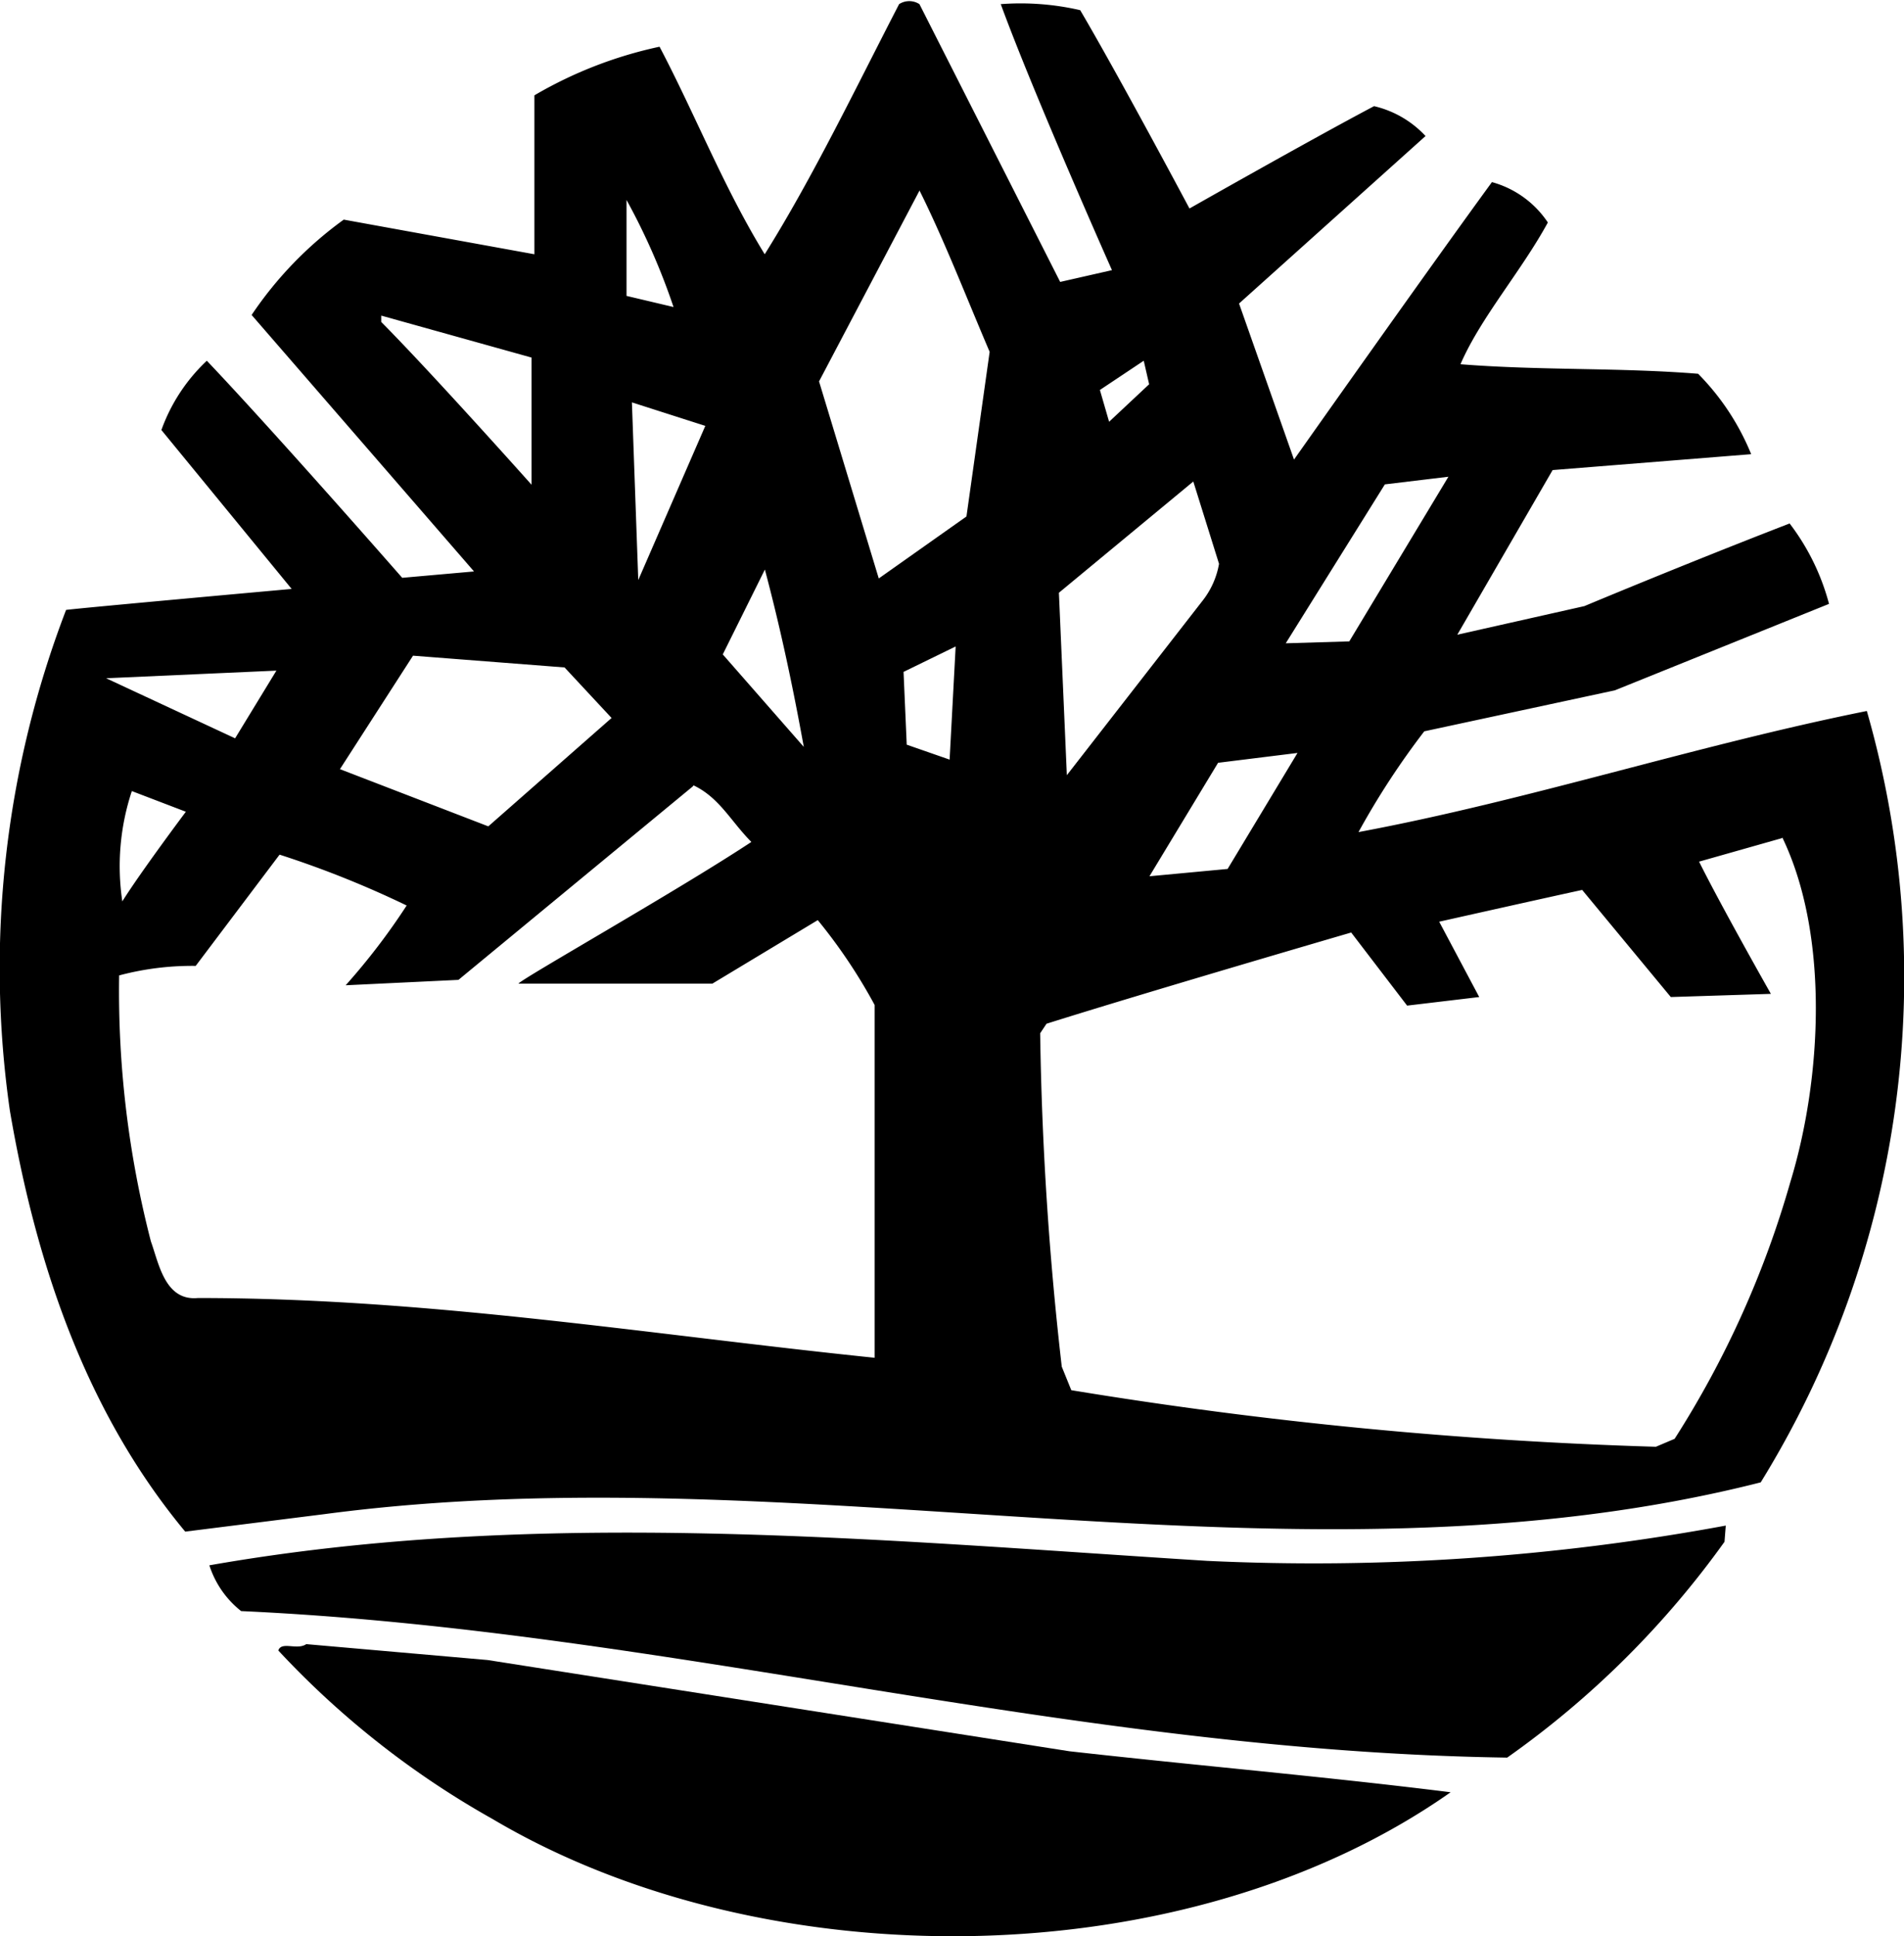 <svg id="timberland" data-name="Layer 1" xmlns="http://www.w3.org/2000/svg" viewBox="0 0 59.93 60.92">
  <title>timberland</title>
  <g id="Article">
    <g id="mr-article-desktop_Collab-Video" data-name="mr-article-desktop Collab-Video">
      <g id="Parnership-b">
        <g id="Group-3">
          <g id="Group-4">
            <path id="Fill-11" class="cls-1" d="M56.09,26.37l-2.61.74c.69,1.39,2.26,4.16,2.26,4.16l-3.15.1L49.8,28c-1.38.3-4.5,1-4.5,1l1.26,2.37-2.27.27-1.76-2.3s-6.45,1.88-9.59,2.87l-.2.3A104.47,104.47,0,0,0,33.42,43l.3.74a138.71,138.71,0,0,0,18.4,1.78l.59-.25a30.49,30.49,0,0,0,3.64-8.07c1-3.27,1.23-7.78-.25-10.85ZM4.15,24.89a7.5,7.5,0,0,0-.3,3.47c.59-.94,2-2.82,2-2.82Zm17.66-.15-7.38,6.09L10.88,31a20.62,20.62,0,0,0,1.92-2.51,31.29,31.29,0,0,0-4-1.6L6.16,30.39a8.93,8.93,0,0,0-2.41.3,31.44,31.44,0,0,0,1,8.37c.25.69.44,1.88,1.48,1.78,7.28,0,14.12,1.14,21.3,1.88V31.62a16.91,16.91,0,0,0-1.79-2.67l-3.32,2-6.1,0c0-.1,5-2.92,7.33-4.46-.64-.64-1-1.39-1.82-1.78ZM38.34,24l-2.16,3.57,2.46-.23,2.2-3.65Zm-35-2.66,4.06,1.89L8.7,21.1ZM13,20.63l-2.3,3.57L15.37,26l3.88-3.41L17.77,21Zm17.08-.29-1.64.8.1,2.29,1.35.47Zm-6-2.43-1.33,2.68L25.3,23.5c-.35-1.93-.74-3.76-1.23-5.6Zm9.25.74.25,5.74,4.28-5.5a2.59,2.59,0,0,0,.51-1.15l-.81-2.59ZM45.59,15l-2,.24-3.12,5,2-.06Zm-25.7-2.34.2,5.59L22.2,13.4ZM36,11.35l-1.38.92.29,1,1.26-1.18ZM12,9.93v.2c1.57,1.58,4.73,5.12,4.73,5.12v-4Zm7.72-3.62v3l1.48.35a20.63,20.63,0,0,0-1.48-3.37ZM28.94,6l-3.16,6,1.88,6.2,2.76-1.95.73-5.18c-.74-1.73-1.43-3.52-2.22-5.1Zm4.43,2.87L35,8.5S32.53,2.95,31.5.13A8.35,8.35,0,0,1,34,.32c1.23,2.09,3.44,6.24,3.44,6.24s3.84-2.18,5.81-3.22a3.21,3.21,0,0,1,1.62.94L39,9.55l1.73,4.91s4.17-5.91,6.23-8.73A3.1,3.1,0,0,1,48.72,7c-.84,1.54-2.12,3-2.75,4.46,2.51.2,5,.1,7.48.3a7.76,7.76,0,0,1,1.67,2.53l-6.25.5-3,5.18,4-.9s3.15-1.32,6.46-2.6A7.2,7.2,0,0,1,57.57,19l-6.74,2.72-6,1.29a24.81,24.81,0,0,0-2.07,3.17c5.36-1,10.58-2.72,16-3.81a30.28,30.28,0,0,1-3.34,24.27c-14.61,3.71-30.11-1-45.21,1l-4.38.55C2.72,44.45,1.14,39.8.31,34.94A31.47,31.47,0,0,1,2.08,19.19c.44-.06,7.1-.66,7.1-.66l-4.1-5a5.57,5.57,0,0,1,1.43-2.18c2.14,2.25,6.15,6.83,6.15,6.83l2.26-.2-7-8.07a11.86,11.86,0,0,1,2.9-3l6,1.09s0-3.22,0-5a13.27,13.27,0,0,1,3.94-1.53C21.9,3.64,22.79,5.92,24.07,8,25.59,5.57,26.92,2.8,28.3.13a.59.59,0,0,1,.64,0Z" transform="translate(0 0)"/>
            <path id="Fill-14" class="cls-1" d="M54.28,48.51a28.86,28.86,0,0,1-6.84,6.79c-13.78-.2-26.42-4-39.85-4.61a3,3,0,0,1-1-1.44C17,47.42,27.66,48.46,38,49.11A71.29,71.29,0,0,0,54.32,48Z" transform="translate(0 0)"/>
            <path id="Fill-16" class="cls-1" d="M33.66,55.1c4,.45,8,.79,12,1.29-8.31,5.84-21.55,5.94-30.16.84a27.76,27.76,0,0,1-6.74-5.3c.1-.3.59,0,.88-.2l5.71.5Z" transform="translate(0 0)"/>
          </g>
        </g>
      </g>
    </g>
  </g>
</svg>
